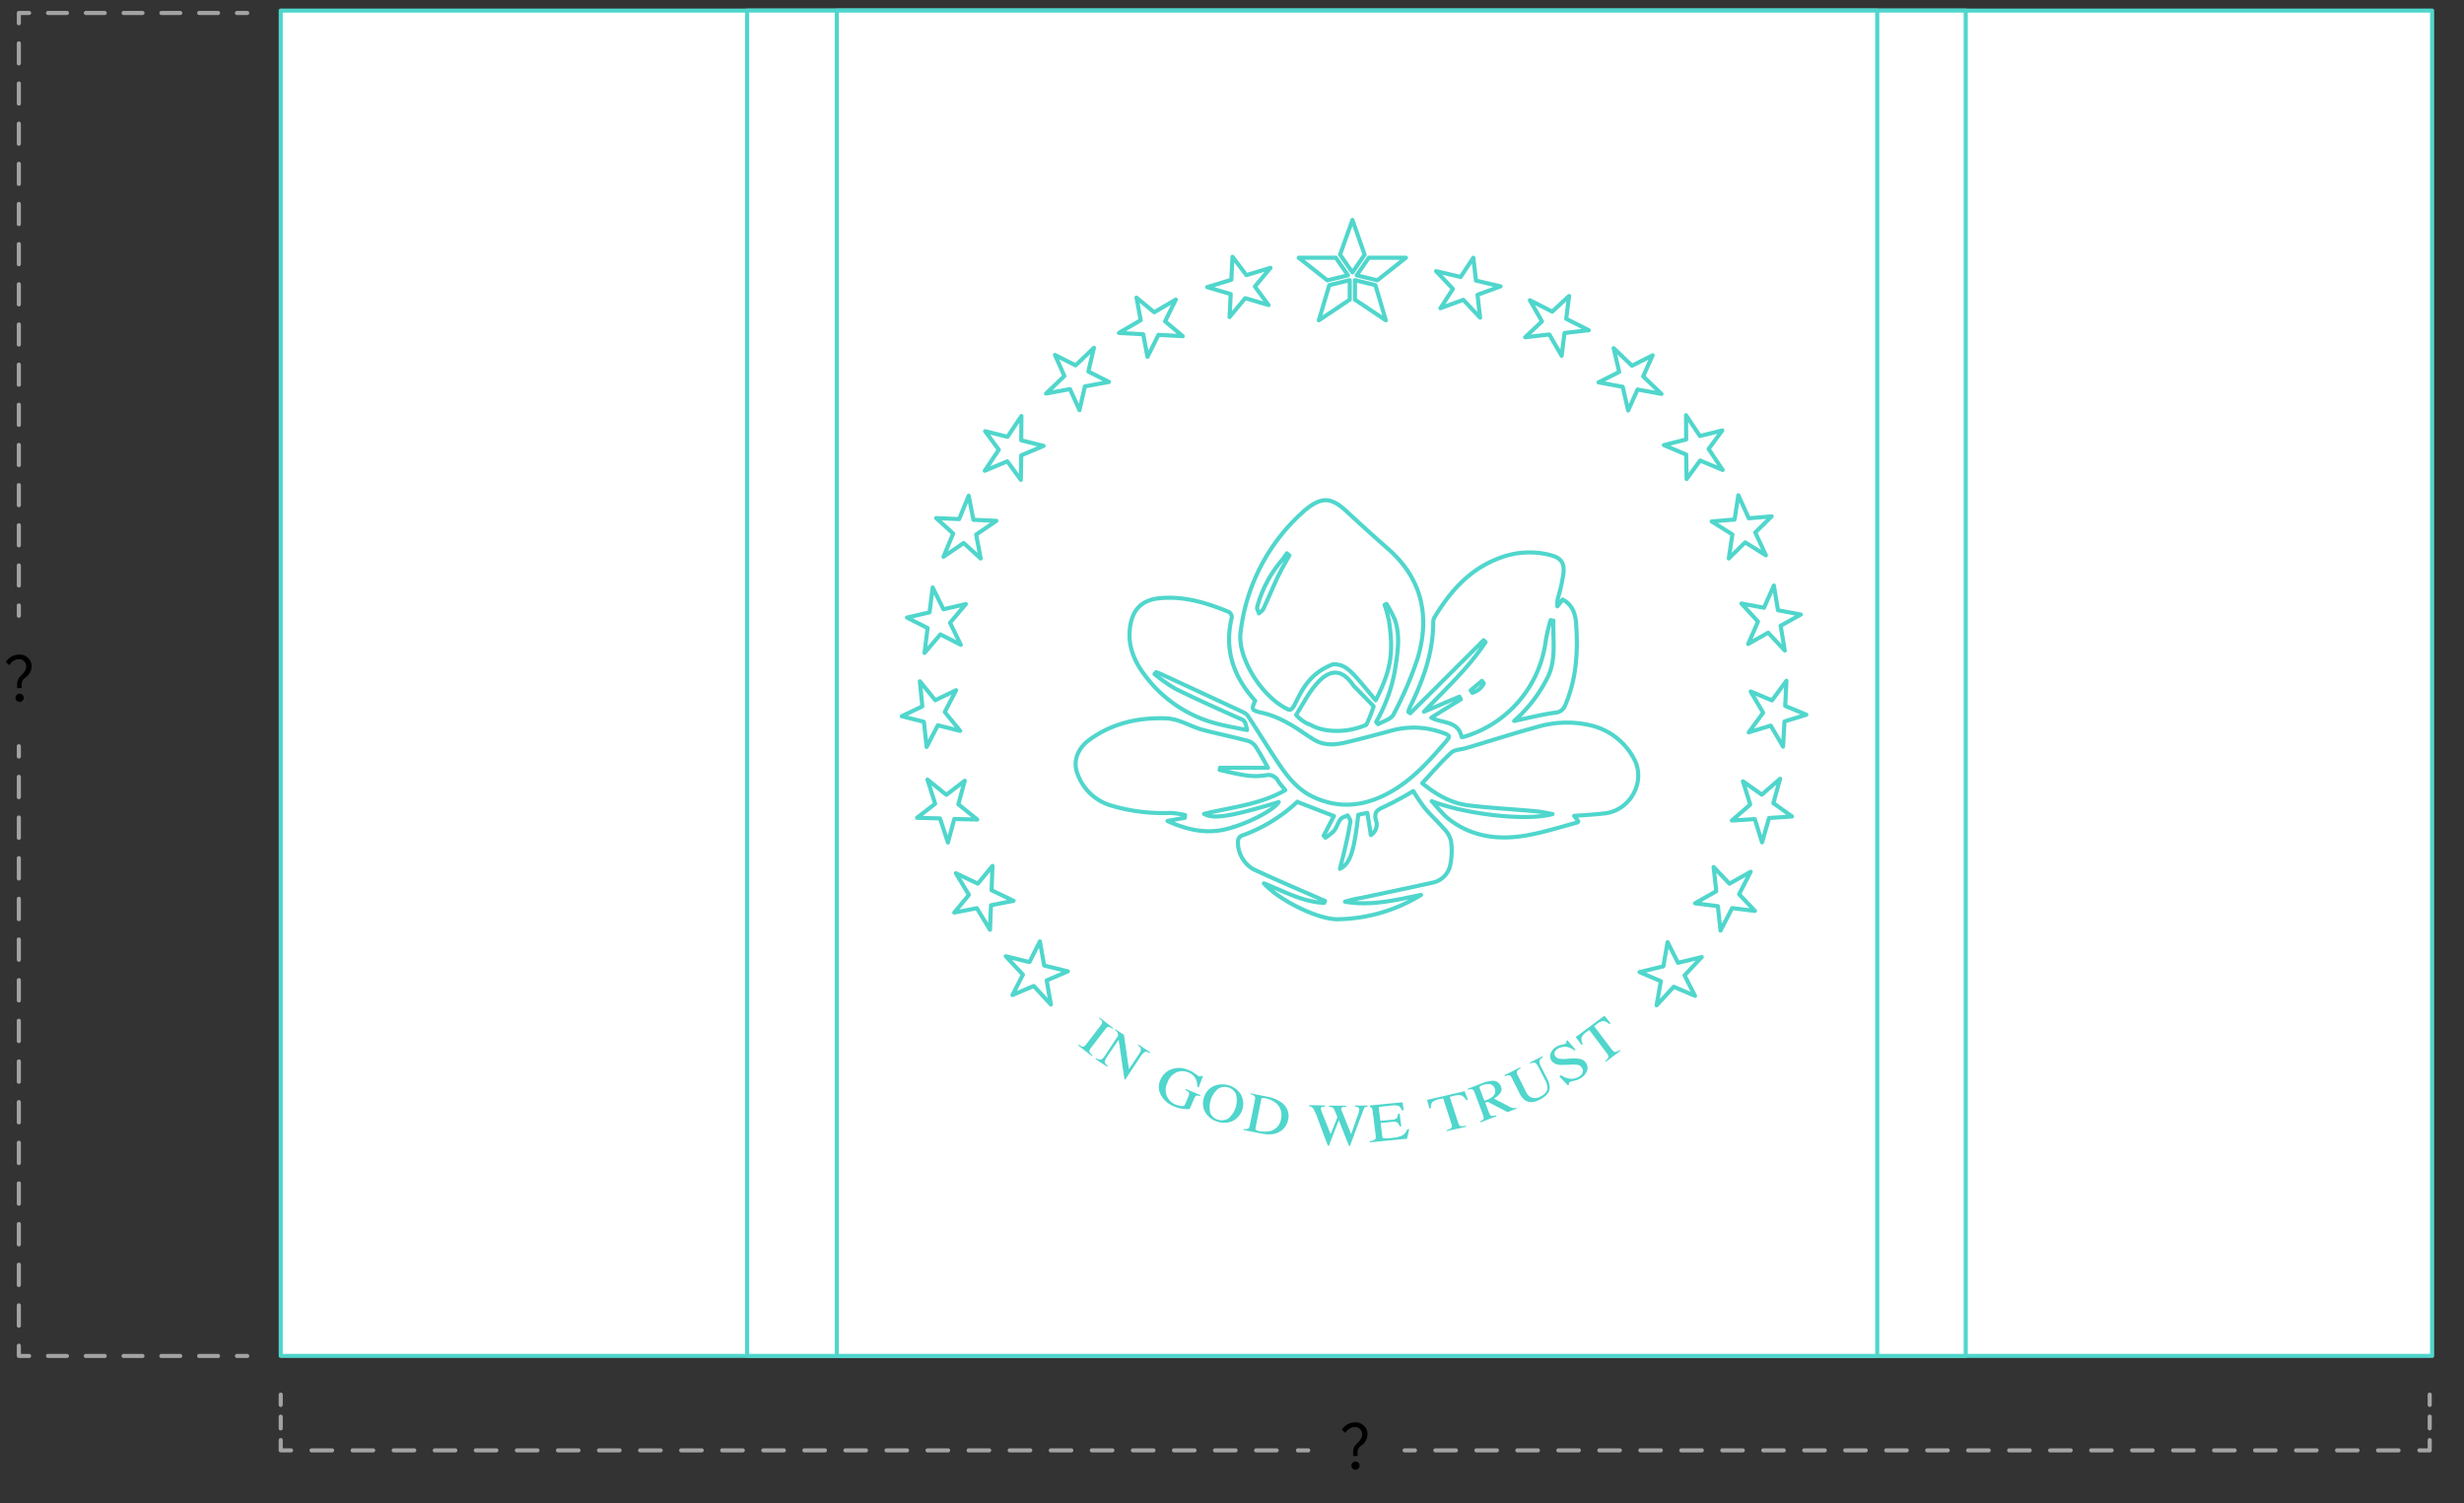 <svg xmlns="http://www.w3.org/2000/svg" width="600" height="366" viewBox="0 0 600 366"><rect x="0" y="0" width="600" height="366" fill="#333333" stroke="none"/><path fill="#fff" stroke="#50d6cc" stroke-linecap="round" stroke-linejoin="round" d="M68.36 2.58h523.88v327.6H68.36z"/><path fill="#fff" stroke="#50d6cc" stroke-linecap="round" stroke-linejoin="round" d="M181.93 2.58h296.74v327.6H181.93z"/><path fill="#fff" stroke="#50d6cc" stroke-linecap="round" stroke-linejoin="round" d="M203.77 2.58h253.35v327.6H203.77z"/><path fill="none" stroke="#50d6cc" stroke-linecap="round" stroke-linejoin="round" d="M360.42 77.36l-.64-5.57 5.61-2.06-5.98-1.4-.64-5.57-3.09 4.68-5.98-1.41 4.1 4.31-3.05 4.72 5.57-2.05 4.1 4.35zM380.27 86.64l.7-5.55 5.9-.68-5.49-2.78.71-5.56-4.11 3.82-5.44-2.78 2.94 5.15-4.1 3.87 5.89-.68 3 5.19zM400.12 91.65l2.31-5.13-5.03 2.54-4.47-4.28 1.36 5.79-5.03 2.54 5.88 1.08 1.32 5.78 2.3-5.12 5.83 1.08-4.47-4.28zM419.49 114.45l-3.43-5.12 3.34-4.52-5.46 1.37-3.38-5.08.04 5.92-5.45 1.37 5.45 2.3.1 5.97 3.29-4.51 5.5 2.3zM425.84 126.21l-2.54-5.61-.92 5.91-5.58.47 5.05 3.16-.88 5.86 3.99-3.93 5.05 3.16-2.59-5.56 4-3.93-5.58.47zM434.61 158.42l-1.01-6.03 4.91-2.75-5.55-1.03-1.01-6.03-2.4 5.42-5.5-1.04 4.04 4.4-2.4 5.46 4.87-2.75 4.05 4.35zM431.49 170.56l-5.2-2.18 3.05 5.17-3.52 4.79 5.37-1.64 3 5.12.34-6.14 5.33-1.64-5.15-2.14.3-6.13-3.52 4.79zM436.37 198.83l-4.55-3.26 1.66-5.94-4.47 3.88-4.59-3.26 1.77 5.67-4.47 3.89 5.59-.35 1.76 5.67 1.71-5.94 5.59-.36zM418.96 226.61l2.83-5.48 5.56.69-3.87-4.06 2.83-5.48-5.18 2.91-3.86-4.07.65 5.9-5.17 2.95 5.56.69.65 5.95zM403.39 244.81l4.18-4.52 5.18 2.21-2.55-4.98 4.19-4.47-5.78 1.41-2.54-5.03-1.04 5.88-5.78 1.41 5.17 2.21-1.03 5.88zM299.69 71.61l-.28 5.6 3.81-4.61 5.69 1.69-3.34-4.51 3.81-4.56L303.5 67l-3.38-4.47-.28 5.6-5.88 1.79 5.73 1.69zM272.46 81.07l5.92.33 1.04 5.5 2.68-5.36 5.92.33-4.32-3.62 2.63-5.31-5.27 3.1-4.32-3.57 1.03 5.5-5.31 3.1zM254.72 95.83l5.83-1.08 2.31 5.13 1.32-5.79 5.87-1.08-5.03-2.54 1.36-5.78-4.46 4.28-5.03-2.54 2.3 5.13-4.47 4.27zM248.68 107.22l.04-5.93-3.38 5.08-5.46-1.37 3.34 4.52-3.43 5.12 5.5-2.3 3.29 4.52.1-5.98 5.45-2.3-5.45-1.36zM237.03 126.58l-1.15-5.88-2.32 5.71-5.59-.25 4.14 3.77-2.37 5.66 4.92-3.36 4.15 3.78-1.11-5.83 4.92-3.35-5.59-.25zM235.19 147.1l-5.45 1.27-2.63-5.31-.76 6.06-5.5 1.27 5.03 2.54-.75 6.07 3.86-4.52 4.98 2.54-2.63-5.36 3.85-4.56zM232.83 168.06l-5.08 2.45-3.76-4.61.61 6.11-5.03 2.4 5.41 1.36.66 6.12 2.73-5.27 5.45 1.36-3.76-4.6 2.77-5.32zM227.72 195.72l-4.42 3.43 5.6.14 1.93 5.88 1.55-5.74 5.59.14-4.6-3.71 1.55-5.74-4.47 3.43-4.61-3.71 1.88 5.88zM235.94 217.91l-3.57 4.32 5.5-1.08 3.2 5.27.24-5.98 5.5-1.08-5.36-2.58.23-5.93-3.57 4.33-5.36-2.54 3.19 5.27zM249.09 237.33l-2.54 4.98 5.17-2.21 4.18 4.52-1.03-5.88 5.17-2.21-5.78-1.41-1.04-5.88-2.54 5.03-5.78-1.41 4.19 4.47z"/><path d="M262.7 254.38a2.31 2.31 0 0 0 1 .52c.19 0 .48-.19.77-.57l3.52-4.57c.29-.39.43-.67.38-.91s-.28-.52-.76-.9l.14-.19 3.34 2.61-.15.2a2.25 2.25 0 0 0-1-.53c-.24 0-.48.19-.77.57l-3.52 4.57c-.29.39-.43.72-.38.91a3.06 3.06 0 0 0 .76.9l-.14.2-3.34-2.62zM266.93 257.68a1.93 1.93 0 0 0 1.16.34c.24 0 .58-.39 1-1l3.19-4.84-.05-.29a1.21 1.21 0 0 0-.24-.63 1.23 1.23 0 0 0-.53-.44l.15-.19 2.08 1.36 1.21 8.37 2.42-3.63c.39-.58.58-1.06.48-1.35a2 2 0 0 0-.72-.83l.14-.19 2.86 1.89-.15.19c-.48-.24-.87-.39-1.11-.29s-.58.39-1 1l-3.82 5.76-.2-.15-1.4-9.58-2.86 4.21c-.39.58-.58 1.07-.48 1.36a2.19 2.19 0 0 0 .68.82l-.15.19-2.86-1.89zM291 261.43c.46.35.76.55.81.61a1 1 0 0 0 .46.1 1.24 1.24 0 0 0 .36-.21l.3.16-1.07 2.74-.3-.15a4.21 4.21 0 0 0-.31-1.78 3.22 3.22 0 0 0-1.83-1.73 3.76 3.76 0 0 0-2.8-.1 4.15 4.15 0 0 0-2.34 2.59 3.81 3.81 0 0 0 1.93 5.29 3.41 3.41 0 0 0 .62.21l.71.15a1.58 1.58 0 0 0 .71 0 .41.41 0 0 0 .25-.25l.87-2c.2-.51.25-.81.15-1a2.17 2.17 0 0 0-.91-.66l.1-.25 3.61 1.52-.1.26a1.8 1.8 0 0 0-.76-.15c-.26 0-.46.3-.67.71l-1.06 2.49c-.06.15-.56.15-1.48.05a7.62 7.62 0 0 1-2.49-.66 6 6 0 0 1-3-2.59 4 4 0 0 1-.16-3.87 4.52 4.52 0 0 1 2.55-2.49 5.32 5.32 0 0 1 4.22.15 4.2 4.2 0 0 1 1.63.92zM295.67 264.44a5.34 5.34 0 0 1 6.46 2 4.73 4.73 0 0 1-2.12 6.61 5.13 5.13 0 0 1-3.55.09 4.94 4.94 0 0 1-2.95-2.26 4.37 4.37 0 0 1-.35-3.6 4.47 4.47 0 0 1 2.51-2.86zm-.93 6.61a2.81 2.81 0 0 0 1.87 1.62 3.11 3.11 0 0 0 2.46-.29 5.76 5.76 0 0 0 1.88-6 3 3 0 0 0-1.83-1.57 3.09 3.09 0 0 0-2.46.29 5.9 5.9 0 0 0-1.92 6zM302.79 274.91a2.4 2.4 0 0 0 1.11-.05c.2-.1.35-.41.45-.91l1.21-6c.1-.5.1-.81-.05-1a1.85 1.85 0 0 0-1-.45l.05-.25 4 .8a8.6 8.6 0 0 1 3.33 1.31 4 4 0 0 1 1.76 4.39 4.25 4.25 0 0 1-.85 1.81 3.83 3.83 0 0 1-1.67 1.26 4.3 4.3 0 0 1-1.31.36A8.42 8.42 0 0 1 307 276l-4.13-.81zm3.07.25a1.37 1.37 0 0 0 .71.25 6.09 6.09 0 0 0 3-.05 3.53 3.53 0 0 0 2.37-2.92 3.85 3.85 0 0 0-.81-3.43 5.67 5.67 0 0 0-3.07-1.56 1.89 1.89 0 0 0-.71-.05c-.15.05-.2.15-.25.4l-1.36 6.86a.51.51 0 0 0 .1.5zM322.68 269.19v.27c-.31 0-.52.06-.67.06a.4.4 0 0 0-.36.43c0 .11 0 .22.05.27s.05.22.1.38l2.22 5.58 1.65-4.12-.73-1.78a1.19 1.19 0 0 0-.61-.65 2.2 2.2 0 0 0-.73-.11v-.27h4.18v.27c-.41 0-.67.05-.83.05a.51.51 0 0 0-.36.49c0 .11 0 .16.05.22s.06.21.16.38l2.21 5.52 1.72-4.91a2.24 2.24 0 0 0 .21-.76c0-.11.05-.22.05-.33a.62.62 0 0 0-.41-.59 1.77 1.77 0 0 0-.67-.11v-.27h3.1v.27a3.39 3.39 0 0 0-.61.16c-.26.16-.24.33-.4.66l-1.65 4.38-.61 1.68-1 2.66h-.26l-.67-1.68-1.8-4.55-2.41 6.21h-.25l-1.14-3-1.28-3.46a16 16 0 0 0-1.14-2.6 1.27 1.27 0 0 0-1-.54v-.28zM333.64 277.86a2.48 2.48 0 0 0 1.18-.39c.17-.15.23-.44.17-1l-.73-5.89c-.06-.49-.17-.78-.4-.88s-.23-.14-.23-.27l-.05-.24 7.95-.77.28 1.92-.45.05a1.86 1.86 0 0 0-.79-1.08 4.52 4.52 0 0 0-2-.05l-2.31.24c-.23 0-.4.05-.45.15s-.06.2-.06.34l.39 2.95 2.6-.25a2.11 2.11 0 0 0 1.35-.39 2 2 0 0 0 .34-1.08l.39-.05.4 3.09-.4.05a1.86 1.86 0 0 0-.62-1 2.22 2.22 0 0 0-1.41-.1l-2.59.25.4 3.28a.49.49 0 0 0 .39.45 10.37 10.37 0 0 0 1.92-.1 7.81 7.81 0 0 0 2.48-.54 3 3 0 0 0 1.3-1.57h.45l-.51 2.31-9.14.88zM347.5 267.84l9.15-2.12.79 2.08-.39.09a2.68 2.68 0 0 0-1.18-1.13 3.64 3.64 0 0 0-1.95.14l-.9.19 2.07 6.33c.17.47.34.75.56.8a3.42 3.42 0 0 0 1.34-.1l.06.24-4.75 1.09-.06-.24a2.78 2.78 0 0 0 1.23-.57 1.39 1.39 0 0 0-.05-1l-2-6.18-.9.19a4.05 4.05 0 0 0-1.73.71 1.78 1.78 0 0 0-.33 1.46l-.4.09zM360.4 273.09c.48-.24.82-.43.87-.63s0-.53-.19-1.07l-2-5.33a1.28 1.28 0 0 0-.54-.78 1.67 1.67 0 0 0-1.06.1l-.1-.24 3.78-1.46a7.69 7.69 0 0 1 2.09-.48 2.06 2.06 0 0 1 2.23 1.31 1.64 1.64 0 0 1-.14 1.64 4.75 4.75 0 0 1-1.56 1.36l4 2.09a2.54 2.54 0 0 0 .68.24 2.11 2.11 0 0 0 .73-.1l.09.25-2.18.82-4.85-2.52-.58.24.92 2.43c.19.43.34.72.58.77a2.77 2.77 0 0 0 1.12-.14l.09.24-3.78 1.46zm3.05-6.06a1.67 1.67 0 0 0 .54-1.94 1.62 1.62 0 0 0-1.56-1.12 4.91 4.91 0 0 0-1.45.29c-.39.15-.63.25-.68.34a.51.51 0 0 0 0 .39l1.16 3.06a6.16 6.16 0 0 0 2-1zM370.18 259.9l.1.25a2.45 2.45 0 0 0-.9.74 1.25 1.25 0 0 0 .2.95l1.94 3.88a3 3 0 0 0 1.05 1.35 2.48 2.48 0 0 0 2.54-.05c1.09-.55 1.69-1.25 1.69-2.09a4.3 4.3 0 0 0-.55-1.9l-1.59-3.13c-.35-.65-.65-1-.9-1.1a1.75 1.75 0 0 0-1.14.2l-.1-.25 3.08-1.54.1.25c-.5.3-.79.6-.84.85a2.64 2.64 0 0 0 .34 1.34l1.6 3.14a4.39 4.39 0 0 1 .55 2.19c-.1 1.14-.9 2-2.34 2.78s-2.64.8-3.59.2a4 4 0 0 1-1.34-1.59l-1.89-3.78c-.2-.45-.45-.7-.65-.75a2.3 2.3 0 0 0-1.1.25l-.1-.25zM380.14 261.83a4.51 4.51 0 0 0 1.68.76 3.58 3.58 0 0 0 2.61-.36 2.13 2.13 0 0 0 .93-1 1.32 1.32 0 0 0-.17-1.25 1.68 1.68 0 0 0-1.14-.7 11.4 11.4 0 0 0-1.9 0l-1.63.05a4.61 4.61 0 0 1-1.25-.1 2.4 2.4 0 0 1-1.42-.86 2.05 2.05 0 0 1-.27-1.85 3.17 3.17 0 0 1 1.47-1.66 4 4 0 0 1 1.25-.45 5.79 5.79 0 0 0 .87-.25c.16-.1.27-.2.27-.3a1.24 1.24 0 0 0-.05-.4l.27-.15 2 2.31-.33.2a3.43 3.43 0 0 0-2.12-.91 3.76 3.76 0 0 0-1.79.41 1.82 1.82 0 0 0-.82.85 1 1 0 0 0 .11 1 1.58 1.58 0 0 0 .81.6 6.3 6.3 0 0 0 1.47.1l1.63-.1a7.77 7.77 0 0 1 2.34.15 2.21 2.21 0 0 1 1.47 2.91 3.49 3.49 0 0 1-1.69 1.81 4.56 4.56 0 0 1-1.46.55 8.57 8.57 0 0 0-.93.25c-.16.1-.27.2-.27.3a.85.85 0 0 0 0 .35l-.32.2-2.07-2.21zM383.69 252.55l7-5.22 1.49 1.85-.31.2a3 3 0 0 0-1.43-.77 3.32 3.32 0 0 0-1.59.77l-.67.51 4.31 5.68c.3.41.61.62.82.62a3.31 3.31 0 0 0 1.12-.51l.16.2-3.59 2.71-.15-.2a2.45 2.45 0 0 0 .82-1c.05-.21-.11-.57-.47-1l-4.2-5.58-.71.51a3.22 3.22 0 0 0-1.18 1.34 2.56 2.56 0 0 0 .31 1.58l-.31.21z" fill="#50d6cc"/><path d="M338.11 133.75q-5.22-4.59-10.3-9.31c-3.66-3.39-6-3.48-9.82-.38a6.46 6.46 0 0 0-.66.57A46.5 46.5 0 0 0 302.09 154c-.8 6 5 15.65 11.57 18.75 2.2 1.08 2.09-7.73 11-11 3.38 0 4.64 2 10.33 8.77 3.62-7.06 4.43-11.33 3.25-19.23a29.55 29.55 0 0 0-1.08-4l.47-.23a31.48 31.48 0 0 1 2 3.76c1.36 3.86.75 7.76.18 11.61a38.7 38.7 0 0 1-4.7 13.36 4 4 0 0 0 .47.56c1.27-.75 3.2-1.22 3.76-2.39a87.67 87.67 0 0 0 5.88-13.69c3-10.11 1.13-19.23-7.1-26.52zm-26.9 6.58c-1.22 2.64-2.35 5.32-3.57 7.95-.19.42-.71.71-1.08 1.08-.14-.52-.57-1.13-.42-1.55a29 29 0 0 1 6-11.38c.47-.52.8-1.13 1.22-1.69a5.5 5.5 0 0 0 .61.51c-.94 1.7-1.93 3.34-2.73 5.08z" fill="none" stroke="#50d6cc" stroke-linecap="round" stroke-linejoin="round"/><path d="M281.14 164.15a39.27 39.27 0 0 0 5 3.53c5 2.49 10.2 4.8 15.33 7.1 1.64.71 1.69.61 2.21 3-2.54-.51-5-.94-7.34-1.55a31.68 31.68 0 0 1-17.77-12.08c-2.54-3.39-4-7.2-3.39-11.48s2.87-6.58 7.24-7c5.93-.56 11.43 1.13 16.79 3.34a1.58 1.58 0 0 1 .75 1.32c-1.93 7.85.42 14.53 5.69 20.31-1.08 2.21-.71 2.4 1.65 2.92a23.84 23.84 0 0 1 6.34 2.54c2.21 1.18 4.19 2.73 6.31 4 2.58 1.6 5.4 1.27 8.13.61 3.76-.89 7.48-1.92 11.19-2.91a20.37 20.37 0 0 1 12.09.66c1.78.61 1.83.84.66 2.21-3.77 4.37-7.62 8.7-12.61 11.71-6.2 3.76-12.74 4.89-19.51 1.74-4.23-1.93-6.87-5.6-9.31-9.36-2.26-3.43-4.42-6.91-6.63-10.3a2.71 2.71 0 0 0-1.18-1c-6.63-3.1-13.21-6.16-19.84-9.21-.47-.24-.94-.38-1.41-.57a1.74 1.74 0 0 0-.38.47zM377.59 151a38.5 38.5 0 0 0-1.18 5 28.14 28.14 0 0 1-20.08 23.47c-.09.05-.23 0-.42 0-.8-4-4.75-3.29-7.38-4.7 2.44-1.55 4.79-3 7.19-4.47-.09-.24-.24-.42-.33-.66l-8.65 3.67c5.22-5.5 10.81-10.58 15-16.93a4.17 4.17 0 0 0-.47-.47L343.4 173.7c-.14-.14-.33-.24-.47-.38a8.2 8.2 0 0 1 .33-1c3.24-6.57 5.74-13.32 5.74-20.77a2.53 2.53 0 0 1 .28-1.18c3.76-6.2 8.37-11.56 15.38-14.29a20.27 20.27 0 0 1 12.93-.89c2.58.7 3.43 1.88 3.1 4.6a42.29 42.29 0 0 1-1.17 5.36 6.2 6.2 0 0 0-.29 2.5c.43-.52.8-1 1.27-1.65 2.45 1.27 3.15 3.57 3.3 5.93.47 6.72.09 13.4-2.64 19.75a2.79 2.79 0 0 1-2.63 1.88c-3.2.47-6.4 1.27-9.83 2a35.1 35.1 0 0 0 8.3-10.89c2-4.37 1.09-9 1.27-13.54a3.44 3.44 0 0 1-.65-.1zm-19.47 17.1c.14.19.28.43.42.61a4.51 4.51 0 0 0 2.78-2.3l-.47-.61c-.9.8-1.84 1.55-2.73 2.3zM348.62 195.09c7.66 3 22.52 5 29.44 3.15-1.23-.23-2.5-.51-3.72-.65-5.55-.52-11.14-.8-16.69-1.46-4.28-.52-7.95-2.63-11.33-5.41 2.39-2.59 4.6-5.17 7.05-7.43.85-.8 2.44-.75 3.67-1.13 5.73-1.69 11.47-3.57 17.21-5.12a25.39 25.39 0 0 1 13.4-.33 16.12 16.12 0 0 1 10.3 8.18c2.87 5.45-.94 12.41-7.1 13.17-2.4.28-4.85.42-7.53.61l1 1.31c-.05.1-.09.24-.19.29-4 1.08-8 2.35-12.08 3.1-7.1 1.32-13.92.47-19.71-4.28-1.36-1.22-2.49-2.68-3.71-4z" fill="none" stroke="#50d6cc" stroke-linecap="round" stroke-linejoin="round"/><path d="M315.94 195.28c3.05 1.18 5.92 2.31 8.89 3.44-.8 1.5-1.65 3.15-2.5 4.79.14.14.29.33.43.47a12.78 12.78 0 0 0 2.07-1.64c.65-.85.94-1.93 1.55-2.78.37-.52 1.17-.7 1.78-1 .24.51.76 1.08.66 1.55-.33 2.07-.75 4.09-1.22 6.11-.38 1.79-.89 3.53-1.32 5.36 2.5-1.27 3.44-4.14 4.47-13.16.61-.15 1.27-.29 2.21-.47.28 1.83.57 3.52.85 5.4a3 3 0 0 0 1.22-3.66c-.38-1.6.05-2.36 1.65-3.06a77.61 77.61 0 0 0 7.47-4 44.27 44.27 0 0 0 2.68 4c1.46 1.79 3.2 3.34 4.7 5.08a6.72 6.72 0 0 1 1.79 3 16.41 16.41 0 0 1-.09 5.46 5.56 5.56 0 0 1-4.28 4.75c-5.79 1.27-11.57 2.49-17.35 3.71a31.12 31.12 0 0 0-4.09.94c6.3 1.13 12.41-.42 18.52-1.64a39.82 39.82 0 0 1-20.45 5.92c-4.7 0-14.11-4.61-17.82-8.74 5.07 2 9.54 4.56 14.71 4.75 0-.15.15-.33.19-.47-.56-.24-1.13-.47-1.64-.71-5.27-2.3-10.58-4.56-15.8-7a7.55 7.55 0 0 1-3.76-6.91 1.61 1.61 0 0 1 .75-1.22 38.57 38.57 0 0 0 13.73-8.33zM284.34 199.89l4.18-.75a2.94 2.94 0 0 1 .05-.66 20 20 0 0 0-3.67-.52 43.94 43.94 0 0 1-14.43-1.83 12.35 12.35 0 0 1-8.09-7.71c-1.18-2.92-.05-6.12 2.91-8.28 5.51-4 11.76-5.41 18.48-5.22 3.39.09 6.07 2 9.13 2.82 3.62.94 7.29 1.7 10.86 2.64a3.47 3.47 0 0 1 2 1.41c1 1.55 1.93 3.24 3 5.17h-11.68c0 .19 0 .33-.09.52 2.07.47 4.14 1 6.25 1.31a16.06 16.06 0 0 0 5 0 2.65 2.65 0 0 1 3 1.41c.47.75 1.08 1.36 1.74 2.21-6.11 3.52-13 4.13-19.79 5.78 2.3 1.36 6.67.61 18.19-2.87-1.31 2.07-7.66 5.27-12.6 6.54s-9.59.28-14.48-1.93zM315.62 174.09l2.73-4.52c3.75-5.86 7.51-8.16 11.26-2.58l4.88 5a32.14 32.14 0 0 1-1.79 4.52c-5.22 2.24-10.7 1.7-13.56 0a8 8 0 0 1-3.52-2.43zM332.29 62.01l-2.96-8.46-3.01 8.46 3.01 4.33 2.96-4.33zM323.69 69.44L321.15 78l7.52-5.03v-4.75l-4.98 1.22zM325.28 62.76h-9.03l6.96 5.5 5.04-1.22-2.97-4.28zM335.39 68.26l6.96-5.5h-9.03l-2.96 4.28 5.03 1.22zM334.92 69.44l-4.98-1.22v4.75l7.52 5.03-2.54-8.56z" fill="none" stroke="#50d6cc" stroke-linecap="round" stroke-linejoin="round"/><path fill="none" stroke="#a3a3a3" stroke-linecap="round" stroke-linejoin="round" d="M4.59 181.72v2.5"/><path fill="none" stroke="#a3a3a3" stroke-linecap="round" stroke-linejoin="round" stroke-dasharray="4.95 4.95" d="M4.59 189.17v136.04"/><path fill="none" stroke="#a3a3a3" stroke-linecap="round" stroke-linejoin="round" d="M4.59 327.69v2.5h2.5"/><path fill="none" stroke="#a3a3a3" stroke-linecap="round" stroke-linejoin="round" stroke-dasharray="4.6 4.6" d="M11.69 330.19H55.4"/><path fill="none" stroke="#a3a3a3" stroke-linecap="round" stroke-linejoin="round" d="M57.7 330.19h2.5M60.2 3.16h-2.5"/><path fill="none" stroke="#a3a3a3" stroke-linecap="round" stroke-linejoin="round" stroke-dasharray="4.6 4.6" d="M53.1 3.16H9.39"/><path fill="none" stroke="#a3a3a3" stroke-linecap="round" stroke-linejoin="round" d="M7.09 3.16h-2.5v2.5"/><path fill="none" stroke="#a3a3a3" stroke-linecap="round" stroke-linejoin="round" stroke-dasharray="4.89 4.89" d="M4.59 10.55V145"/><path fill="none" stroke="#a3a3a3" stroke-linecap="round" stroke-linejoin="round" d="M4.59 147.44v2.5M342.04 353.18h2.5"/><path fill="none" stroke="#a3a3a3" stroke-linecap="round" stroke-linejoin="round" stroke-dasharray="4.99 4.99" d="M349.53 353.18h237.12"/><path fill="none" stroke="#a3a3a3" stroke-linecap="round" stroke-linejoin="round" d="M589.15 353.18h2.5v-2.5"/><path fill="none" stroke="#a3a3a3" stroke-linecap="round" stroke-linejoin="round" stroke-dasharray="2.86 2.86" d="M591.65 347.82v-4.28"/><path fill="none" stroke="#a3a3a3" stroke-linecap="round" stroke-linejoin="round" d="M591.65 342.11v-2.5"/><path d="M4.7 159.39a2.89 2.89 0 0 1 3 3 3.42 3.42 0 0 1-1.7 2.74 2 2 0 0 0-.74 1.72v.71H4.18v-.71a2.73 2.73 0 0 1 .8-2.18c.51-.57 1.4-1.26 1.4-2.37a1.77 1.77 0 0 0-1.79-1.8 2.83 2.83 0 0 0-2.3 1.5l-.87-.81a3.92 3.92 0 0 1 3.28-1.8zm.07 11.53a1 1 0 1 1 1-1 1 1 0 0 1-1 1zM330 346.37a2.89 2.89 0 0 1 3 3 3.42 3.42 0 0 1-1.68 2.74 2 2 0 0 0-.75 1.72v.71h-1.07v-.71a2.73 2.73 0 0 1 .8-2.18c.51-.57 1.39-1.26 1.39-2.37a1.76 1.76 0 0 0-1.78-1.8 2.82 2.82 0 0 0-2.3 1.47l-.87-.81a3.92 3.92 0 0 1 3.26-1.77zm.07 11.53a1 1 0 1 1 1-1 1 1 0 0 1-.98 1z"/><path fill="none" stroke="#a3a3a3" stroke-linecap="round" stroke-linejoin="round" d="M68.36 339.61v2.5"/><path fill="none" stroke="#a3a3a3" stroke-linecap="round" stroke-linejoin="round" stroke-dasharray="2.86 2.86" d="M68.36 344.97v4.28"/><path fill="none" stroke="#a3a3a3" stroke-linecap="round" stroke-linejoin="round" d="M68.36 350.68v2.5h2.5"/><path fill="none" stroke="#a3a3a3" stroke-linecap="round" stroke-linejoin="round" stroke-dasharray="5 5" d="M75.87 353.18h237.69"/><path fill="none" stroke="#a3a3a3" stroke-linecap="round" stroke-linejoin="round" d="M316.06 353.18h2.5"/></svg>